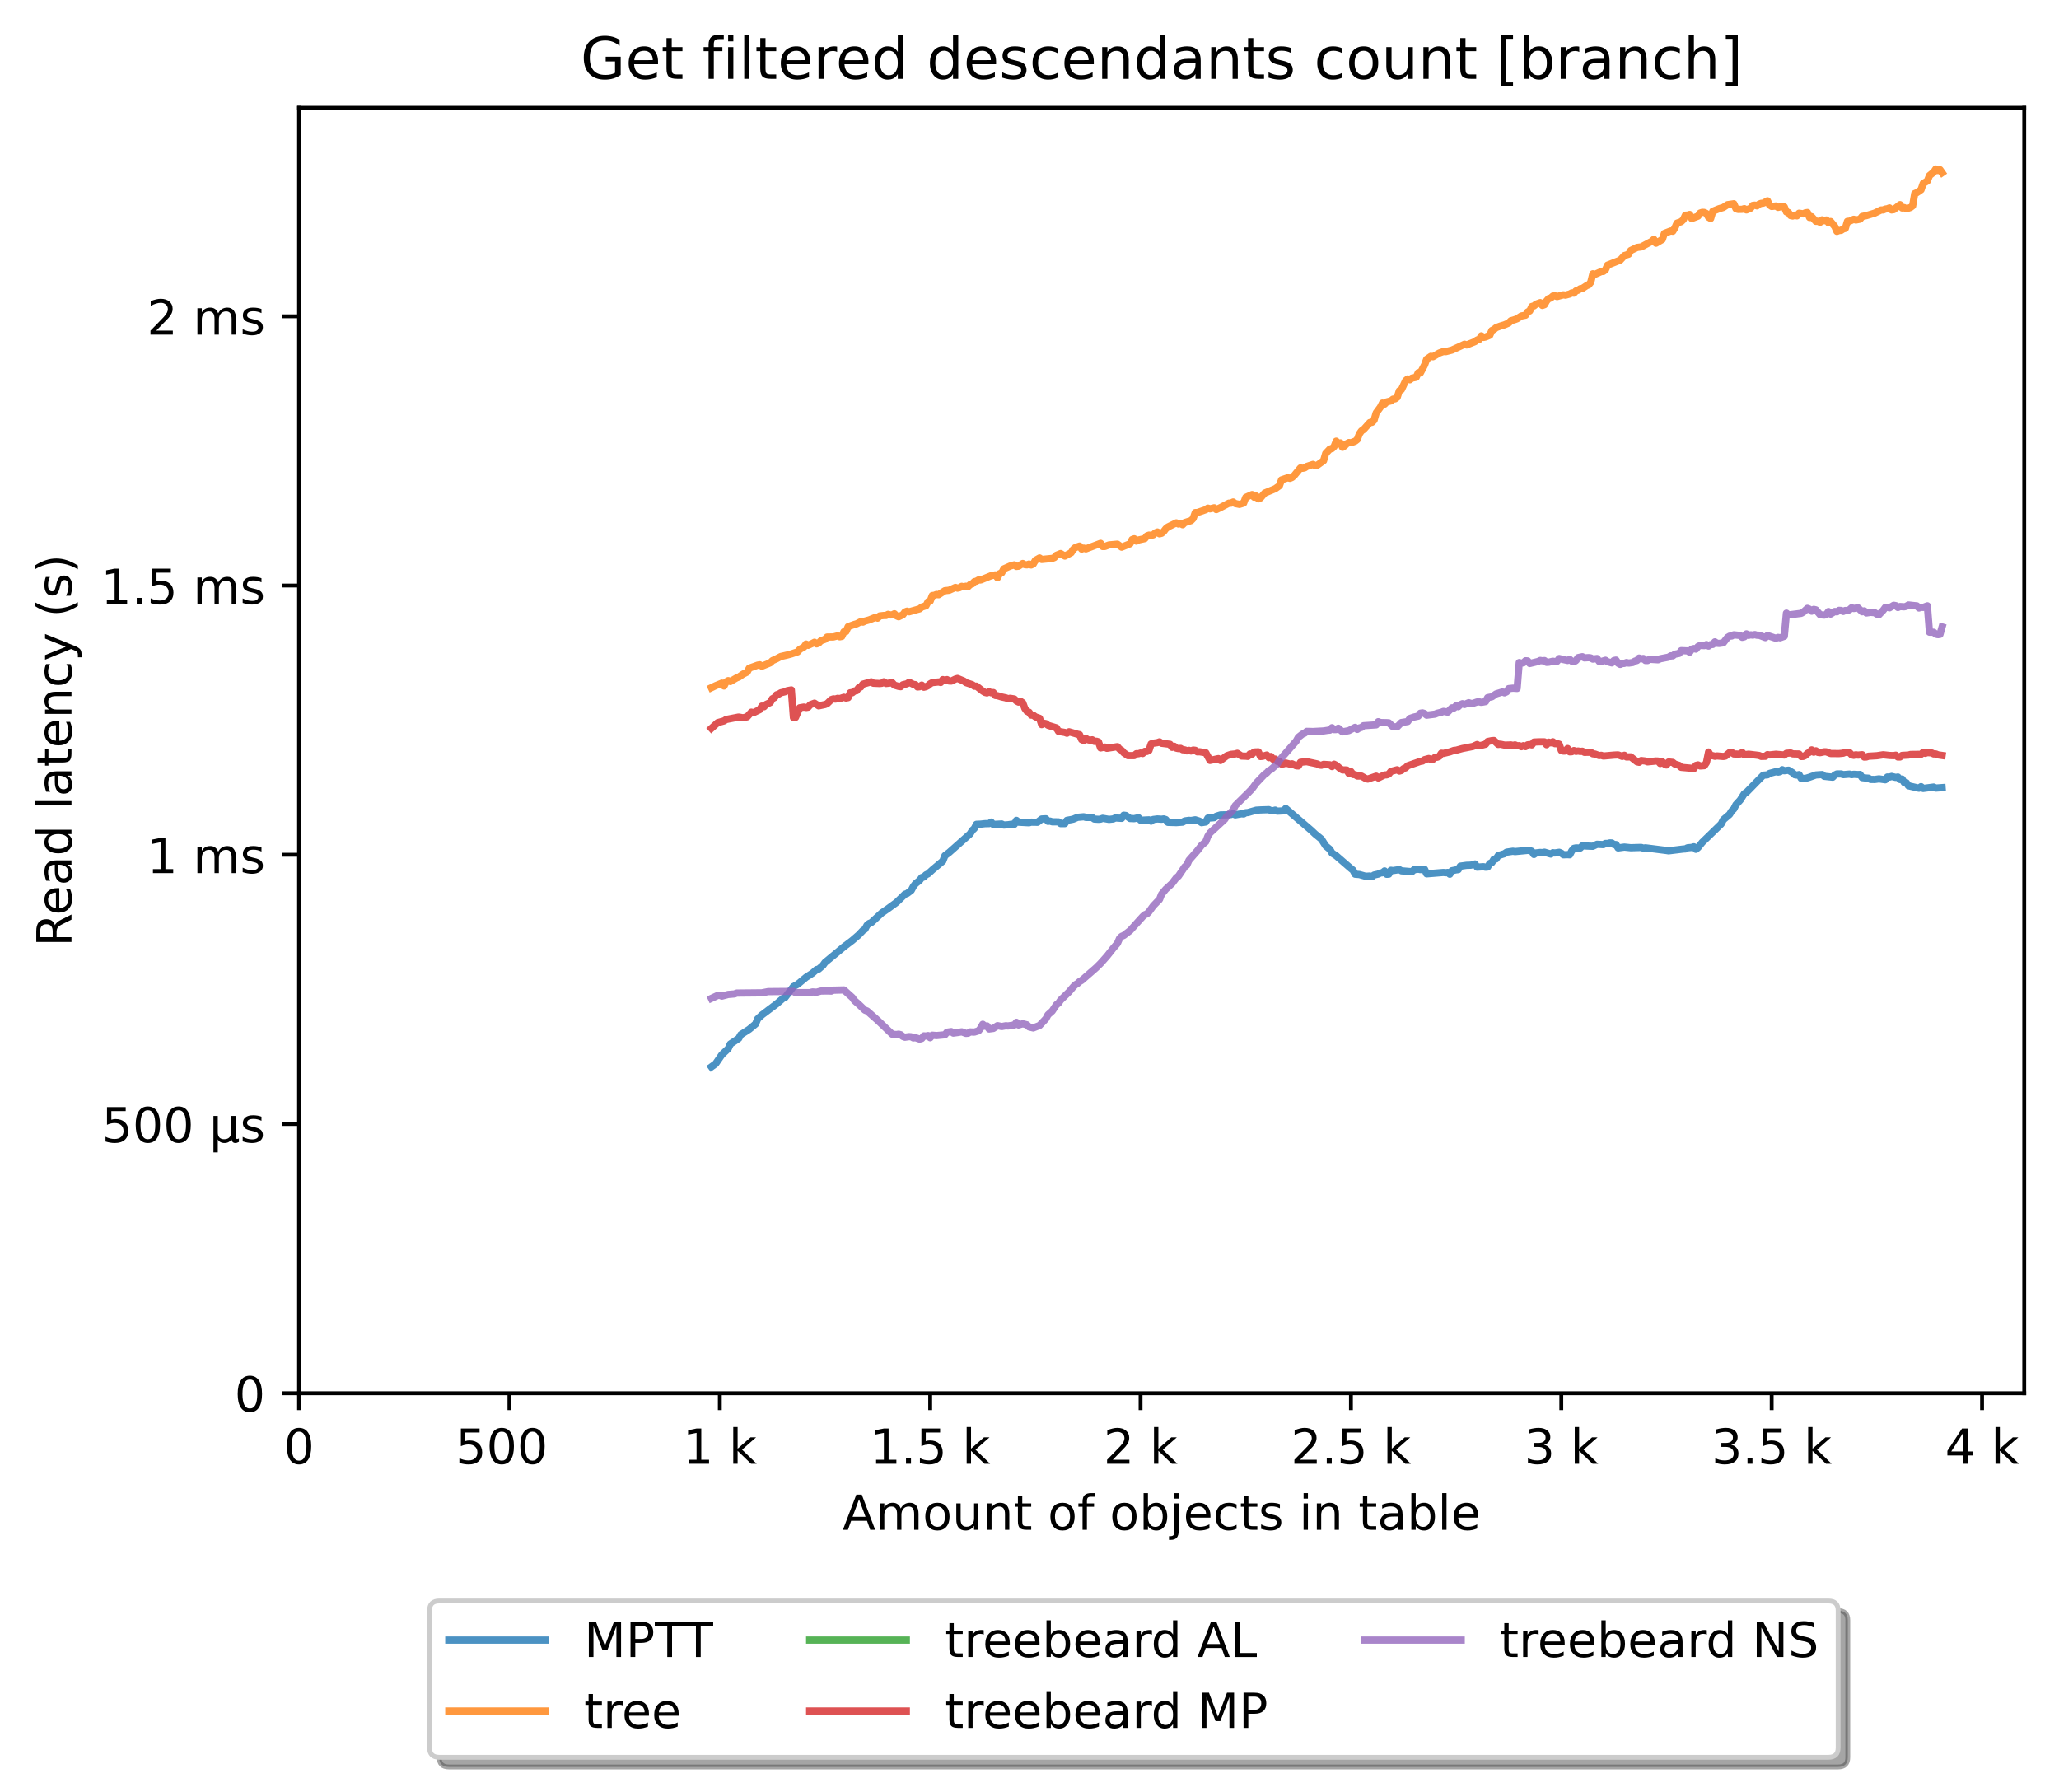 <?xml version="1.0" encoding="utf-8" standalone="no"?>
<!DOCTYPE svg PUBLIC "-//W3C//DTD SVG 1.1//EN"
  "http://www.w3.org/Graphics/SVG/1.1/DTD/svg11.dtd">
<!-- Created with matplotlib (https://matplotlib.org/) -->
<svg height="371.002pt" version="1.1" viewBox="0 0 426.229 371.002" width="426.229pt" xmlns="http://www.w3.org/2000/svg" xmlns:xlink="http://www.w3.org/1999/xlink">
 <defs>
  <style type="text/css">*{stroke-linecap:butt;stroke-linejoin:round;}</style>
 </defs>
 <g id="figure_1">
  <g id="patch_1">
   <path d="M 0 371.002 
L 426.229 371.002 
L 426.229 0 
L 0 0 
z
" style="fill:#ffffff;"/>
  </g>
  <g id="axes_1">
   <g id="patch_2">
    <path d="M 61.909 288.43 
L 419.029 288.43 
L 419.029 22.318 
L 61.909 22.318 
z
" style="fill:#ffffff;"/>
   </g>
   <g id="matplotlib.axis_1">
    <g id="xtick_1">
     <g id="line2d_1">
      <defs>
       <path d="M 0 0 
L 0 3.5 
" id="m3998c52218" style="stroke:#000000;stroke-width:0.8;"/>
      </defs>
      <g>
       <use style="stroke:#000000;stroke-width:0.8;" x="61.909" xlink:href="#m3998c52218" y="288.43"/>
      </g>
     </g>
     <g id="text_1">
      <!-- 0 -->
      <g transform="translate(58.728 303.029)scale(0.1 -0.1)">
       <defs>
        <path d="M 31.781 66.406 
Q 24.172 66.406 20.328 58.906 
Q 16.5 51.422 16.5 36.375 
Q 16.5 21.391 20.328 13.891 
Q 24.172 6.391 31.781 6.391 
Q 39.453 6.391 43.281 13.891 
Q 47.125 21.391 47.125 36.375 
Q 47.125 51.422 43.281 58.906 
Q 39.453 66.406 31.781 66.406 
z
M 31.781 74.219 
Q 44.047 74.219 50.516 64.516 
Q 56.984 54.828 56.984 36.375 
Q 56.984 17.969 50.516 8.266 
Q 44.047 -1.422 31.781 -1.422 
Q 19.531 -1.422 13.062 8.266 
Q 6.594 17.969 6.594 36.375 
Q 6.594 54.828 13.062 64.516 
Q 19.531 74.219 31.781 74.219 
z
" id="DejaVuSans-48"/>
       </defs>
       <use xlink:href="#DejaVuSans-48"/>
      </g>
     </g>
    </g>
    <g id="xtick_2">
     <g id="line2d_2">
      <g>
       <use style="stroke:#000000;stroke-width:0.8;" x="105.458" xlink:href="#m3998c52218" y="288.43"/>
      </g>
     </g>
     <g id="text_2">
      <!-- 500  -->
      <g transform="translate(94.325 303.029)scale(0.1 -0.1)">
       <defs>
        <path d="M 10.797 72.906 
L 49.516 72.906 
L 49.516 64.594 
L 19.828 64.594 
L 19.828 46.734 
Q 21.969 47.469 24.109 47.828 
Q 26.266 48.188 28.422 48.188 
Q 40.625 48.188 47.75 41.5 
Q 54.891 34.812 54.891 23.391 
Q 54.891 11.625 47.562 5.094 
Q 40.234 -1.422 26.906 -1.422 
Q 22.312 -1.422 17.547 -0.641 
Q 12.797 0.141 7.719 1.703 
L 7.719 11.625 
Q 12.109 9.234 16.797 8.062 
Q 21.484 6.891 26.703 6.891 
Q 35.156 6.891 40.078 11.328 
Q 45.016 15.766 45.016 23.391 
Q 45.016 31 40.078 35.438 
Q 35.156 39.891 26.703 39.891 
Q 22.75 39.891 18.812 39.016 
Q 14.891 38.141 10.797 36.281 
z
" id="DejaVuSans-53"/>
        <path id="DejaVuSans-32"/>
       </defs>
       <use xlink:href="#DejaVuSans-53"/>
       <use x="63.623" xlink:href="#DejaVuSans-48"/>
       <use x="127.246" xlink:href="#DejaVuSans-48"/>
       <use x="190.869" xlink:href="#DejaVuSans-32"/>
      </g>
     </g>
    </g>
    <g id="xtick_3">
     <g id="line2d_3">
      <g>
       <use style="stroke:#000000;stroke-width:0.8;" x="149.007" xlink:href="#m3998c52218" y="288.43"/>
      </g>
     </g>
     <g id="text_3">
      <!-- 1 k -->
      <g transform="translate(141.341 303.029)scale(0.1 -0.1)">
       <defs>
        <path d="M 12.406 8.297 
L 28.516 8.297 
L 28.516 63.922 
L 10.984 60.406 
L 10.984 69.391 
L 28.422 72.906 
L 38.281 72.906 
L 38.281 8.297 
L 54.391 8.297 
L 54.391 0 
L 12.406 0 
z
" id="DejaVuSans-49"/>
        <path d="M 9.078 75.984 
L 18.109 75.984 
L 18.109 31.109 
L 44.922 54.688 
L 56.391 54.688 
L 27.391 29.109 
L 57.625 0 
L 45.906 0 
L 18.109 26.703 
L 18.109 0 
L 9.078 0 
z
" id="DejaVuSans-107"/>
       </defs>
       <use xlink:href="#DejaVuSans-49"/>
       <use x="63.623" xlink:href="#DejaVuSans-32"/>
       <use x="95.41" xlink:href="#DejaVuSans-107"/>
      </g>
     </g>
    </g>
    <g id="xtick_4">
     <g id="line2d_4">
      <g>
       <use style="stroke:#000000;stroke-width:0.8;" x="192.555" xlink:href="#m3998c52218" y="288.43"/>
      </g>
     </g>
     <g id="text_4">
      <!-- 1.5 k -->
      <g transform="translate(180.119 303.029)scale(0.1 -0.1)">
       <defs>
        <path d="M 10.688 12.406 
L 21 12.406 
L 21 0 
L 10.688 0 
z
" id="DejaVuSans-46"/>
       </defs>
       <use xlink:href="#DejaVuSans-49"/>
       <use x="63.623" xlink:href="#DejaVuSans-46"/>
       <use x="95.41" xlink:href="#DejaVuSans-53"/>
       <use x="159.033" xlink:href="#DejaVuSans-32"/>
       <use x="190.82" xlink:href="#DejaVuSans-107"/>
      </g>
     </g>
    </g>
    <g id="xtick_5">
     <g id="line2d_5">
      <g>
       <use style="stroke:#000000;stroke-width:0.8;" x="236.104" xlink:href="#m3998c52218" y="288.43"/>
      </g>
     </g>
     <g id="text_5">
      <!-- 2 k -->
      <g transform="translate(228.438 303.029)scale(0.1 -0.1)">
       <defs>
        <path d="M 19.188 8.297 
L 53.609 8.297 
L 53.609 0 
L 7.328 0 
L 7.328 8.297 
Q 12.938 14.109 22.625 23.891 
Q 32.328 33.688 34.812 36.531 
Q 39.547 41.844 41.422 45.531 
Q 43.312 49.219 43.312 52.781 
Q 43.312 58.594 39.234 62.25 
Q 35.156 65.922 28.609 65.922 
Q 23.969 65.922 18.812 64.312 
Q 13.672 62.703 7.812 59.422 
L 7.812 69.391 
Q 13.766 71.781 18.938 73 
Q 24.125 74.219 28.422 74.219 
Q 39.75 74.219 46.484 68.547 
Q 53.219 62.891 53.219 53.422 
Q 53.219 48.922 51.531 44.891 
Q 49.859 40.875 45.406 35.406 
Q 44.188 33.984 37.641 27.219 
Q 31.109 20.453 19.188 8.297 
z
" id="DejaVuSans-50"/>
       </defs>
       <use xlink:href="#DejaVuSans-50"/>
       <use x="63.623" xlink:href="#DejaVuSans-32"/>
       <use x="95.41" xlink:href="#DejaVuSans-107"/>
      </g>
     </g>
    </g>
    <g id="xtick_6">
     <g id="line2d_6">
      <g>
       <use style="stroke:#000000;stroke-width:0.8;" x="279.652" xlink:href="#m3998c52218" y="288.43"/>
      </g>
     </g>
     <g id="text_6">
      <!-- 2.5 k -->
      <g transform="translate(267.216 303.029)scale(0.1 -0.1)">
       <use xlink:href="#DejaVuSans-50"/>
       <use x="63.623" xlink:href="#DejaVuSans-46"/>
       <use x="95.41" xlink:href="#DejaVuSans-53"/>
       <use x="159.033" xlink:href="#DejaVuSans-32"/>
       <use x="190.82" xlink:href="#DejaVuSans-107"/>
      </g>
     </g>
    </g>
    <g id="xtick_7">
     <g id="line2d_7">
      <g>
       <use style="stroke:#000000;stroke-width:0.8;" x="323.201" xlink:href="#m3998c52218" y="288.43"/>
      </g>
     </g>
     <g id="text_7">
      <!-- 3 k -->
      <g transform="translate(315.535 303.029)scale(0.1 -0.1)">
       <defs>
        <path d="M 40.578 39.312 
Q 47.656 37.797 51.625 33 
Q 55.609 28.219 55.609 21.188 
Q 55.609 10.406 48.188 4.484 
Q 40.766 -1.422 27.094 -1.422 
Q 22.516 -1.422 17.656 -0.516 
Q 12.797 0.391 7.625 2.203 
L 7.625 11.719 
Q 11.719 9.328 16.594 8.109 
Q 21.484 6.891 26.812 6.891 
Q 36.078 6.891 40.938 10.547 
Q 45.797 14.203 45.797 21.188 
Q 45.797 27.641 41.281 31.266 
Q 36.766 34.906 28.719 34.906 
L 20.219 34.906 
L 20.219 43.016 
L 29.109 43.016 
Q 36.375 43.016 40.234 45.922 
Q 44.094 48.828 44.094 54.297 
Q 44.094 59.906 40.109 62.906 
Q 36.141 65.922 28.719 65.922 
Q 24.656 65.922 20.016 65.031 
Q 15.375 64.156 9.812 62.312 
L 9.812 71.094 
Q 15.438 72.656 20.344 73.438 
Q 25.25 74.219 29.594 74.219 
Q 40.828 74.219 47.359 69.109 
Q 53.906 64.016 53.906 55.328 
Q 53.906 49.266 50.438 45.094 
Q 46.969 40.922 40.578 39.312 
z
" id="DejaVuSans-51"/>
       </defs>
       <use xlink:href="#DejaVuSans-51"/>
       <use x="63.623" xlink:href="#DejaVuSans-32"/>
       <use x="95.41" xlink:href="#DejaVuSans-107"/>
      </g>
     </g>
    </g>
    <g id="xtick_8">
     <g id="line2d_8">
      <g>
       <use style="stroke:#000000;stroke-width:0.8;" x="366.749" xlink:href="#m3998c52218" y="288.43"/>
      </g>
     </g>
     <g id="text_8">
      <!-- 3.5 k -->
      <g transform="translate(354.313 303.029)scale(0.1 -0.1)">
       <use xlink:href="#DejaVuSans-51"/>
       <use x="63.623" xlink:href="#DejaVuSans-46"/>
       <use x="95.41" xlink:href="#DejaVuSans-53"/>
       <use x="159.033" xlink:href="#DejaVuSans-32"/>
       <use x="190.82" xlink:href="#DejaVuSans-107"/>
      </g>
     </g>
    </g>
    <g id="xtick_9">
     <g id="line2d_9">
      <g>
       <use style="stroke:#000000;stroke-width:0.8;" x="410.298" xlink:href="#m3998c52218" y="288.43"/>
      </g>
     </g>
     <g id="text_9">
      <!-- 4 k -->
      <g transform="translate(402.632 303.029)scale(0.1 -0.1)">
       <defs>
        <path d="M 37.797 64.312 
L 12.891 25.391 
L 37.797 25.391 
z
M 35.203 72.906 
L 47.609 72.906 
L 47.609 25.391 
L 58.016 25.391 
L 58.016 17.188 
L 47.609 17.188 
L 47.609 0 
L 37.797 0 
L 37.797 17.188 
L 4.891 17.188 
L 4.891 26.703 
z
" id="DejaVuSans-52"/>
       </defs>
       <use xlink:href="#DejaVuSans-52"/>
       <use x="63.623" xlink:href="#DejaVuSans-32"/>
       <use x="95.41" xlink:href="#DejaVuSans-107"/>
      </g>
     </g>
    </g>
    <g id="text_10">
     <!-- Amount of objects in table -->
     <g transform="translate(174.411 316.707)scale(0.1 -0.1)">
      <defs>
       <path d="M 34.188 63.188 
L 20.797 26.906 
L 47.609 26.906 
z
M 28.609 72.906 
L 39.797 72.906 
L 67.578 0 
L 57.328 0 
L 50.688 18.703 
L 17.828 18.703 
L 11.188 0 
L 0.781 0 
z
" id="DejaVuSans-65"/>
       <path d="M 52 44.188 
Q 55.375 50.25 60.062 53.125 
Q 64.75 56 71.094 56 
Q 79.641 56 84.281 50.016 
Q 88.922 44.047 88.922 33.016 
L 88.922 0 
L 79.891 0 
L 79.891 32.719 
Q 79.891 40.578 77.094 44.375 
Q 74.312 48.188 68.609 48.188 
Q 61.625 48.188 57.562 43.547 
Q 53.516 38.922 53.516 30.906 
L 53.516 0 
L 44.484 0 
L 44.484 32.719 
Q 44.484 40.625 41.703 44.406 
Q 38.922 48.188 33.109 48.188 
Q 26.219 48.188 22.156 43.531 
Q 18.109 38.875 18.109 30.906 
L 18.109 0 
L 9.078 0 
L 9.078 54.688 
L 18.109 54.688 
L 18.109 46.188 
Q 21.188 51.219 25.484 53.609 
Q 29.781 56 35.688 56 
Q 41.656 56 45.828 52.969 
Q 50 49.953 52 44.188 
z
" id="DejaVuSans-109"/>
       <path d="M 30.609 48.391 
Q 23.391 48.391 19.188 42.75 
Q 14.984 37.109 14.984 27.297 
Q 14.984 17.484 19.156 11.844 
Q 23.344 6.203 30.609 6.203 
Q 37.797 6.203 41.984 11.859 
Q 46.188 17.531 46.188 27.297 
Q 46.188 37.016 41.984 42.703 
Q 37.797 48.391 30.609 48.391 
z
M 30.609 56 
Q 42.328 56 49.016 48.375 
Q 55.719 40.766 55.719 27.297 
Q 55.719 13.875 49.016 6.219 
Q 42.328 -1.422 30.609 -1.422 
Q 18.844 -1.422 12.172 6.219 
Q 5.516 13.875 5.516 27.297 
Q 5.516 40.766 12.172 48.375 
Q 18.844 56 30.609 56 
z
" id="DejaVuSans-111"/>
       <path d="M 8.5 21.578 
L 8.5 54.688 
L 17.484 54.688 
L 17.484 21.922 
Q 17.484 14.156 20.5 10.266 
Q 23.531 6.391 29.594 6.391 
Q 36.859 6.391 41.078 11.031 
Q 45.312 15.672 45.312 23.688 
L 45.312 54.688 
L 54.297 54.688 
L 54.297 0 
L 45.312 0 
L 45.312 8.406 
Q 42.047 3.422 37.719 1 
Q 33.406 -1.422 27.688 -1.422 
Q 18.266 -1.422 13.375 4.438 
Q 8.5 10.297 8.5 21.578 
z
M 31.109 56 
z
" id="DejaVuSans-117"/>
       <path d="M 54.891 33.016 
L 54.891 0 
L 45.906 0 
L 45.906 32.719 
Q 45.906 40.484 42.875 44.328 
Q 39.844 48.188 33.797 48.188 
Q 26.516 48.188 22.312 43.547 
Q 18.109 38.922 18.109 30.906 
L 18.109 0 
L 9.078 0 
L 9.078 54.688 
L 18.109 54.688 
L 18.109 46.188 
Q 21.344 51.125 25.703 53.562 
Q 30.078 56 35.797 56 
Q 45.219 56 50.047 50.172 
Q 54.891 44.344 54.891 33.016 
z
" id="DejaVuSans-110"/>
       <path d="M 18.312 70.219 
L 18.312 54.688 
L 36.812 54.688 
L 36.812 47.703 
L 18.312 47.703 
L 18.312 18.016 
Q 18.312 11.328 20.141 9.422 
Q 21.969 7.516 27.594 7.516 
L 36.812 7.516 
L 36.812 0 
L 27.594 0 
Q 17.188 0 13.234 3.875 
Q 9.281 7.766 9.281 18.016 
L 9.281 47.703 
L 2.688 47.703 
L 2.688 54.688 
L 9.281 54.688 
L 9.281 70.219 
z
" id="DejaVuSans-116"/>
       <path d="M 37.109 75.984 
L 37.109 68.5 
L 28.516 68.5 
Q 23.688 68.5 21.797 66.547 
Q 19.922 64.594 19.922 59.516 
L 19.922 54.688 
L 34.719 54.688 
L 34.719 47.703 
L 19.922 47.703 
L 19.922 0 
L 10.891 0 
L 10.891 47.703 
L 2.297 47.703 
L 2.297 54.688 
L 10.891 54.688 
L 10.891 58.5 
Q 10.891 67.625 15.141 71.797 
Q 19.391 75.984 28.609 75.984 
z
" id="DejaVuSans-102"/>
       <path d="M 48.688 27.297 
Q 48.688 37.203 44.609 42.844 
Q 40.531 48.484 33.406 48.484 
Q 26.266 48.484 22.188 42.844 
Q 18.109 37.203 18.109 27.297 
Q 18.109 17.391 22.188 11.75 
Q 26.266 6.109 33.406 6.109 
Q 40.531 6.109 44.609 11.75 
Q 48.688 17.391 48.688 27.297 
z
M 18.109 46.391 
Q 20.953 51.266 25.266 53.625 
Q 29.594 56 35.594 56 
Q 45.562 56 51.781 48.094 
Q 58.016 40.188 58.016 27.297 
Q 58.016 14.406 51.781 6.484 
Q 45.562 -1.422 35.594 -1.422 
Q 29.594 -1.422 25.266 0.953 
Q 20.953 3.328 18.109 8.203 
L 18.109 0 
L 9.078 0 
L 9.078 75.984 
L 18.109 75.984 
z
" id="DejaVuSans-98"/>
       <path d="M 9.422 54.688 
L 18.406 54.688 
L 18.406 -0.984 
Q 18.406 -11.422 14.422 -16.109 
Q 10.453 -20.797 1.609 -20.797 
L -1.812 -20.797 
L -1.812 -13.188 
L 0.594 -13.188 
Q 5.719 -13.188 7.562 -10.812 
Q 9.422 -8.453 9.422 -0.984 
z
M 9.422 75.984 
L 18.406 75.984 
L 18.406 64.594 
L 9.422 64.594 
z
" id="DejaVuSans-106"/>
       <path d="M 56.203 29.594 
L 56.203 25.203 
L 14.891 25.203 
Q 15.484 15.922 20.484 11.062 
Q 25.484 6.203 34.422 6.203 
Q 39.594 6.203 44.453 7.469 
Q 49.312 8.734 54.109 11.281 
L 54.109 2.781 
Q 49.266 0.734 44.188 -0.344 
Q 39.109 -1.422 33.891 -1.422 
Q 20.797 -1.422 13.156 6.188 
Q 5.516 13.812 5.516 26.812 
Q 5.516 40.234 12.766 48.109 
Q 20.016 56 32.328 56 
Q 43.359 56 49.781 48.891 
Q 56.203 41.797 56.203 29.594 
z
M 47.219 32.234 
Q 47.125 39.594 43.094 43.984 
Q 39.062 48.391 32.422 48.391 
Q 24.906 48.391 20.391 44.141 
Q 15.875 39.891 15.188 32.172 
z
" id="DejaVuSans-101"/>
       <path d="M 48.781 52.594 
L 48.781 44.188 
Q 44.969 46.297 41.141 47.344 
Q 37.312 48.391 33.406 48.391 
Q 24.656 48.391 19.812 42.844 
Q 14.984 37.312 14.984 27.297 
Q 14.984 17.281 19.812 11.734 
Q 24.656 6.203 33.406 6.203 
Q 37.312 6.203 41.141 7.25 
Q 44.969 8.297 48.781 10.406 
L 48.781 2.094 
Q 45.016 0.344 40.984 -0.531 
Q 36.969 -1.422 32.422 -1.422 
Q 20.062 -1.422 12.781 6.344 
Q 5.516 14.109 5.516 27.297 
Q 5.516 40.672 12.859 48.328 
Q 20.219 56 33.016 56 
Q 37.156 56 41.109 55.141 
Q 45.062 54.297 48.781 52.594 
z
" id="DejaVuSans-99"/>
       <path d="M 44.281 53.078 
L 44.281 44.578 
Q 40.484 46.531 36.375 47.5 
Q 32.281 48.484 27.875 48.484 
Q 21.188 48.484 17.844 46.438 
Q 14.5 44.391 14.5 40.281 
Q 14.5 37.156 16.891 35.375 
Q 19.281 33.594 26.516 31.984 
L 29.594 31.297 
Q 39.156 29.25 43.188 25.516 
Q 47.219 21.781 47.219 15.094 
Q 47.219 7.469 41.188 3.016 
Q 35.156 -1.422 24.609 -1.422 
Q 20.219 -1.422 15.453 -0.562 
Q 10.688 0.297 5.422 2 
L 5.422 11.281 
Q 10.406 8.688 15.234 7.391 
Q 20.062 6.109 24.812 6.109 
Q 31.156 6.109 34.562 8.281 
Q 37.984 10.453 37.984 14.406 
Q 37.984 18.062 35.516 20.016 
Q 33.062 21.969 24.703 23.781 
L 21.578 24.516 
Q 13.234 26.266 9.516 29.906 
Q 5.812 33.547 5.812 39.891 
Q 5.812 47.609 11.281 51.797 
Q 16.75 56 26.812 56 
Q 31.781 56 36.172 55.266 
Q 40.578 54.547 44.281 53.078 
z
" id="DejaVuSans-115"/>
       <path d="M 9.422 54.688 
L 18.406 54.688 
L 18.406 0 
L 9.422 0 
z
M 9.422 75.984 
L 18.406 75.984 
L 18.406 64.594 
L 9.422 64.594 
z
" id="DejaVuSans-105"/>
       <path d="M 34.281 27.484 
Q 23.391 27.484 19.188 25 
Q 14.984 22.516 14.984 16.5 
Q 14.984 11.719 18.141 8.906 
Q 21.297 6.109 26.703 6.109 
Q 34.188 6.109 38.703 11.406 
Q 43.219 16.703 43.219 25.484 
L 43.219 27.484 
z
M 52.203 31.203 
L 52.203 0 
L 43.219 0 
L 43.219 8.297 
Q 40.141 3.328 35.547 0.953 
Q 30.953 -1.422 24.312 -1.422 
Q 15.922 -1.422 10.953 3.297 
Q 6 8.016 6 15.922 
Q 6 25.141 12.172 29.828 
Q 18.359 34.516 30.609 34.516 
L 43.219 34.516 
L 43.219 35.406 
Q 43.219 41.609 39.141 45 
Q 35.062 48.391 27.688 48.391 
Q 23 48.391 18.547 47.266 
Q 14.109 46.141 10.016 43.891 
L 10.016 52.203 
Q 14.938 54.109 19.578 55.047 
Q 24.219 56 28.609 56 
Q 40.484 56 46.344 49.844 
Q 52.203 43.703 52.203 31.203 
z
" id="DejaVuSans-97"/>
       <path d="M 9.422 75.984 
L 18.406 75.984 
L 18.406 0 
L 9.422 0 
z
" id="DejaVuSans-108"/>
      </defs>
      <use xlink:href="#DejaVuSans-65"/>
      <use x="68.408" xlink:href="#DejaVuSans-109"/>
      <use x="165.82" xlink:href="#DejaVuSans-111"/>
      <use x="227.002" xlink:href="#DejaVuSans-117"/>
      <use x="290.381" xlink:href="#DejaVuSans-110"/>
      <use x="353.76" xlink:href="#DejaVuSans-116"/>
      <use x="392.969" xlink:href="#DejaVuSans-32"/>
      <use x="424.756" xlink:href="#DejaVuSans-111"/>
      <use x="485.938" xlink:href="#DejaVuSans-102"/>
      <use x="521.143" xlink:href="#DejaVuSans-32"/>
      <use x="552.93" xlink:href="#DejaVuSans-111"/>
      <use x="614.111" xlink:href="#DejaVuSans-98"/>
      <use x="677.588" xlink:href="#DejaVuSans-106"/>
      <use x="705.371" xlink:href="#DejaVuSans-101"/>
      <use x="766.895" xlink:href="#DejaVuSans-99"/>
      <use x="821.875" xlink:href="#DejaVuSans-116"/>
      <use x="861.084" xlink:href="#DejaVuSans-115"/>
      <use x="913.184" xlink:href="#DejaVuSans-32"/>
      <use x="944.971" xlink:href="#DejaVuSans-105"/>
      <use x="972.754" xlink:href="#DejaVuSans-110"/>
      <use x="1036.133" xlink:href="#DejaVuSans-32"/>
      <use x="1067.92" xlink:href="#DejaVuSans-116"/>
      <use x="1107.129" xlink:href="#DejaVuSans-97"/>
      <use x="1168.408" xlink:href="#DejaVuSans-98"/>
      <use x="1231.885" xlink:href="#DejaVuSans-108"/>
      <use x="1259.668" xlink:href="#DejaVuSans-101"/>
     </g>
    </g>
   </g>
   <g id="matplotlib.axis_2">
    <g id="ytick_1">
     <g id="line2d_10">
      <defs>
       <path d="M 0 0 
L -3.5 0 
" id="ma656b27c7b" style="stroke:#000000;stroke-width:0.8;"/>
      </defs>
      <g>
       <use style="stroke:#000000;stroke-width:0.8;" x="61.909" xlink:href="#ma656b27c7b" y="288.43"/>
      </g>
     </g>
     <g id="text_11">
      <!-- 0 -->
      <g transform="translate(48.547 292.229)scale(0.1 -0.1)">
       <use xlink:href="#DejaVuSans-48"/>
      </g>
     </g>
    </g>
    <g id="ytick_2">
     <g id="line2d_11">
      <g>
       <use style="stroke:#000000;stroke-width:0.8;" x="61.909" xlink:href="#ma656b27c7b" y="232.692"/>
      </g>
     </g>
     <g id="text_12">
      <!-- 500 µs -->
      <g transform="translate(21.072 236.492)scale(0.1 -0.1)">
       <defs>
        <path d="M 8.5 -20.797 
L 8.5 54.688 
L 17.484 54.688 
L 17.484 20.703 
Q 17.484 13.625 20.844 10 
Q 24.219 6.391 30.812 6.391 
Q 38.031 6.391 41.672 10.484 
Q 45.312 14.594 45.312 22.797 
L 45.312 54.688 
L 54.297 54.688 
L 54.297 12.594 
Q 54.297 9.672 55.141 8.281 
Q 56 6.891 57.812 6.891 
Q 58.25 6.891 59.031 7.156 
Q 59.812 7.422 61.188 8.016 
L 61.188 0.781 
Q 59.188 -0.344 57.391 -0.875 
Q 55.609 -1.422 53.906 -1.422 
Q 50.531 -1.422 48.531 0.484 
Q 46.531 2.391 45.797 6.297 
Q 43.359 2.438 39.812 0.5 
Q 36.281 -1.422 31.5 -1.422 
Q 26.516 -1.422 23.016 0.484 
Q 19.531 2.391 17.484 6.203 
L 17.484 -20.797 
z
" id="DejaVuSans-181"/>
       </defs>
       <use xlink:href="#DejaVuSans-53"/>
       <use x="63.623" xlink:href="#DejaVuSans-48"/>
       <use x="127.246" xlink:href="#DejaVuSans-48"/>
       <use x="190.869" xlink:href="#DejaVuSans-32"/>
       <use x="222.656" xlink:href="#DejaVuSans-181"/>
       <use x="286.279" xlink:href="#DejaVuSans-115"/>
      </g>
     </g>
    </g>
    <g id="ytick_3">
     <g id="line2d_12">
      <g>
       <use style="stroke:#000000;stroke-width:0.8;" x="61.909" xlink:href="#ma656b27c7b" y="176.955"/>
      </g>
     </g>
     <g id="text_13">
      <!-- 1 ms -->
      <g transform="translate(30.419 180.754)scale(0.1 -0.1)">
       <use xlink:href="#DejaVuSans-49"/>
       <use x="63.623" xlink:href="#DejaVuSans-32"/>
       <use x="95.41" xlink:href="#DejaVuSans-109"/>
       <use x="192.822" xlink:href="#DejaVuSans-115"/>
      </g>
     </g>
    </g>
    <g id="ytick_4">
     <g id="line2d_13">
      <g>
       <use style="stroke:#000000;stroke-width:0.8;" x="61.909" xlink:href="#ma656b27c7b" y="121.217"/>
      </g>
     </g>
     <g id="text_14">
      <!-- 1.5 ms -->
      <g transform="translate(20.878 125.016)scale(0.1 -0.1)">
       <use xlink:href="#DejaVuSans-49"/>
       <use x="63.623" xlink:href="#DejaVuSans-46"/>
       <use x="95.41" xlink:href="#DejaVuSans-53"/>
       <use x="159.033" xlink:href="#DejaVuSans-32"/>
       <use x="190.82" xlink:href="#DejaVuSans-109"/>
       <use x="288.232" xlink:href="#DejaVuSans-115"/>
      </g>
     </g>
    </g>
    <g id="ytick_5">
     <g id="line2d_14">
      <g>
       <use style="stroke:#000000;stroke-width:0.8;" x="61.909" xlink:href="#ma656b27c7b" y="65.479"/>
      </g>
     </g>
     <g id="text_15">
      <!-- 2 ms -->
      <g transform="translate(30.419 69.279)scale(0.1 -0.1)">
       <use xlink:href="#DejaVuSans-50"/>
       <use x="63.623" xlink:href="#DejaVuSans-32"/>
       <use x="95.41" xlink:href="#DejaVuSans-109"/>
       <use x="192.822" xlink:href="#DejaVuSans-115"/>
      </g>
     </g>
    </g>
    <g id="text_16">
     <!-- Read latency (s) -->
     <g transform="translate(14.798 195.99)rotate(-90)scale(0.1 -0.1)">
      <defs>
       <path d="M 44.391 34.188 
Q 47.562 33.109 50.562 29.594 
Q 53.562 26.078 56.594 19.922 
L 66.609 0 
L 56 0 
L 46.688 18.703 
Q 43.062 26.031 39.672 28.422 
Q 36.281 30.812 30.422 30.812 
L 19.672 30.812 
L 19.672 0 
L 9.812 0 
L 9.812 72.906 
L 32.078 72.906 
Q 44.578 72.906 50.734 67.672 
Q 56.891 62.453 56.891 51.906 
Q 56.891 45.016 53.688 40.469 
Q 50.484 35.938 44.391 34.188 
z
M 19.672 64.797 
L 19.672 38.922 
L 32.078 38.922 
Q 39.203 38.922 42.844 42.219 
Q 46.484 45.516 46.484 51.906 
Q 46.484 58.297 42.844 61.547 
Q 39.203 64.797 32.078 64.797 
z
" id="DejaVuSans-82"/>
       <path d="M 45.406 46.391 
L 45.406 75.984 
L 54.391 75.984 
L 54.391 0 
L 45.406 0 
L 45.406 8.203 
Q 42.578 3.328 38.25 0.953 
Q 33.938 -1.422 27.875 -1.422 
Q 17.969 -1.422 11.734 6.484 
Q 5.516 14.406 5.516 27.297 
Q 5.516 40.188 11.734 48.094 
Q 17.969 56 27.875 56 
Q 33.938 56 38.25 53.625 
Q 42.578 51.266 45.406 46.391 
z
M 14.797 27.297 
Q 14.797 17.391 18.875 11.75 
Q 22.953 6.109 30.078 6.109 
Q 37.203 6.109 41.297 11.75 
Q 45.406 17.391 45.406 27.297 
Q 45.406 37.203 41.297 42.844 
Q 37.203 48.484 30.078 48.484 
Q 22.953 48.484 18.875 42.844 
Q 14.797 37.203 14.797 27.297 
z
" id="DejaVuSans-100"/>
       <path d="M 32.172 -5.078 
Q 28.375 -14.844 24.75 -17.812 
Q 21.141 -20.797 15.094 -20.797 
L 7.906 -20.797 
L 7.906 -13.281 
L 13.188 -13.281 
Q 16.891 -13.281 18.938 -11.516 
Q 21 -9.766 23.484 -3.219 
L 25.094 0.875 
L 2.984 54.688 
L 12.5 54.688 
L 29.594 11.922 
L 46.688 54.688 
L 56.203 54.688 
z
" id="DejaVuSans-121"/>
       <path d="M 31 75.875 
Q 24.469 64.656 21.281 53.656 
Q 18.109 42.672 18.109 31.391 
Q 18.109 20.125 21.312 9.062 
Q 24.516 -2 31 -13.188 
L 23.188 -13.188 
Q 15.875 -1.703 12.234 9.375 
Q 8.594 20.453 8.594 31.391 
Q 8.594 42.281 12.203 53.312 
Q 15.828 64.359 23.188 75.875 
z
" id="DejaVuSans-40"/>
       <path d="M 8.016 75.875 
L 15.828 75.875 
Q 23.141 64.359 26.781 53.312 
Q 30.422 42.281 30.422 31.391 
Q 30.422 20.453 26.781 9.375 
Q 23.141 -1.703 15.828 -13.188 
L 8.016 -13.188 
Q 14.5 -2 17.703 9.062 
Q 20.906 20.125 20.906 31.391 
Q 20.906 42.672 17.703 53.656 
Q 14.5 64.656 8.016 75.875 
z
" id="DejaVuSans-41"/>
      </defs>
      <use xlink:href="#DejaVuSans-82"/>
      <use x="64.982" xlink:href="#DejaVuSans-101"/>
      <use x="126.506" xlink:href="#DejaVuSans-97"/>
      <use x="187.785" xlink:href="#DejaVuSans-100"/>
      <use x="251.262" xlink:href="#DejaVuSans-32"/>
      <use x="283.049" xlink:href="#DejaVuSans-108"/>
      <use x="310.832" xlink:href="#DejaVuSans-97"/>
      <use x="372.111" xlink:href="#DejaVuSans-116"/>
      <use x="411.32" xlink:href="#DejaVuSans-101"/>
      <use x="472.844" xlink:href="#DejaVuSans-110"/>
      <use x="536.223" xlink:href="#DejaVuSans-99"/>
      <use x="591.203" xlink:href="#DejaVuSans-121"/>
      <use x="650.383" xlink:href="#DejaVuSans-32"/>
      <use x="682.17" xlink:href="#DejaVuSans-40"/>
      <use x="721.184" xlink:href="#DejaVuSans-115"/>
      <use x="773.283" xlink:href="#DejaVuSans-41"/>
     </g>
    </g>
   </g>
   <g id="line2d_15">
    <path clip-path="url(#p576dcaafd9)" d="M 147.265 220.862 
L 148.136 220.229 
L 149.442 218.333 
L 150.748 217.1 
L 151.184 216.138 
L 152.926 214.977 
L 153.361 214.199 
L 155.103 213.084 
L 156.41 211.988 
L 156.845 210.932 
L 157.716 210.125 
L 160.765 207.831 
L 162.071 206.697 
L 162.507 206.518 
L 164.249 204.234 
L 165.119 203.773 
L 166.861 202.326 
L 168.168 201.487 
L 169.039 200.727 
L 169.474 200.628 
L 170.345 199.865 
L 170.781 199.255 
L 174.7 196.009 
L 176.442 194.689 
L 177.749 193.558 
L 178.62 192.649 
L 179.055 192.362 
L 179.49 191.531 
L 179.926 191.18 
L 180.361 191.006 
L 182.539 188.994 
L 183.845 188.098 
L 185.587 186.819 
L 187.329 185.127 
L 187.765 184.987 
L 188.636 184.326 
L 189.071 183.519 
L 189.507 182.95 
L 190.378 182.256 
L 190.813 181.665 
L 191.249 181.566 
L 191.684 181.105 
L 192.12 180.902 
L 192.991 180.101 
L 195.168 178.267 
L 195.603 177.142 
L 196.474 176.489 
L 200.829 172.622 
L 201.265 171.913 
L 201.7 171.502 
L 202.136 170.654 
L 203.007 170.617 
L 203.878 170.52 
L 204.749 170.502 
L 205.184 170.193 
L 205.62 170.678 
L 207.362 170.585 
L 207.797 170.805 
L 208.668 170.744 
L 209.539 170.616 
L 209.974 170.658 
L 210.41 169.839 
L 210.845 170.214 
L 213.023 170.331 
L 213.458 170.209 
L 214.765 170.23 
L 215.636 169.555 
L 216.507 169.509 
L 216.942 170.036 
L 217.378 169.99 
L 217.813 170.137 
L 219.12 170.148 
L 219.555 170.502 
L 220.426 170.503 
L 220.862 169.831 
L 221.733 169.676 
L 222.168 169.584 
L 223.039 169.211 
L 224.346 169.094 
L 224.781 169.227 
L 226.087 169.238 
L 226.523 169.566 
L 227.394 169.624 
L 227.829 169.581 
L 228.265 169.408 
L 229.571 169.637 
L 230.442 169.543 
L 230.878 169.334 
L 232.184 169.419 
L 232.62 168.767 
L 233.055 168.825 
L 233.926 169.449 
L 234.797 169.482 
L 235.668 169.281 
L 236.104 169.81 
L 237.846 169.729 
L 238.281 170 
L 238.717 169.655 
L 239.588 169.546 
L 240.458 169.603 
L 240.894 169.538 
L 241.329 169.675 
L 241.765 170.246 
L 243.507 170.298 
L 244.813 170.201 
L 245.249 169.956 
L 246.12 169.832 
L 246.555 169.866 
L 247.426 169.723 
L 248.297 170 
L 248.733 170.309 
L 249.604 170.17 
L 250.039 169.365 
L 250.91 169.314 
L 251.346 169.275 
L 251.781 168.979 
L 252.652 168.711 
L 253.959 168.687 
L 254.83 168.628 
L 255.265 168.45 
L 255.7 168.699 
L 257.007 168.473 
L 257.442 168.512 
L 257.878 168.252 
L 258.313 168.224 
L 260.055 167.726 
L 260.926 167.674 
L 262.668 167.617 
L 263.104 167.828 
L 263.539 167.833 
L 263.975 167.712 
L 264.41 167.928 
L 265.717 167.863 
L 266.152 167.374 
L 271.378 171.848 
L 272.249 172.667 
L 273.555 173.731 
L 274.426 175.116 
L 275.297 175.844 
L 275.733 176.601 
L 276.604 177.169 
L 279.652 179.806 
L 280.088 180.152 
L 280.523 180.98 
L 281.394 181.048 
L 282.701 181.412 
L 283.572 181.358 
L 284.007 181.501 
L 284.443 181.151 
L 285.314 180.954 
L 285.749 180.721 
L 286.184 180.691 
L 286.62 180.305 
L 287.055 180.999 
L 287.491 180.971 
L 287.926 180.172 
L 288.362 180.23 
L 289.668 180.033 
L 290.104 180.281 
L 292.281 180.461 
L 292.717 180.055 
L 293.588 179.943 
L 294.023 180.027 
L 294.894 179.968 
L 295.33 180.902 
L 298.814 180.622 
L 299.249 180.677 
L 299.685 180.617 
L 300.12 180.984 
L 300.556 180.261 
L 301.426 180.085 
L 301.862 180.034 
L 302.297 179.321 
L 303.604 179.139 
L 304.475 179.116 
L 305.346 178.865 
L 305.781 179.52 
L 307.088 179.434 
L 307.523 179.53 
L 307.959 179.488 
L 308.394 178.756 
L 308.83 178.576 
L 309.265 177.867 
L 309.701 177.816 
L 310.136 177.141 
L 311.007 176.862 
L 311.443 176.731 
L 311.878 176.422 
L 313.185 176.227 
L 313.62 176.299 
L 316.233 176.051 
L 316.668 176.073 
L 317.104 176.24 
L 317.539 176.9 
L 317.975 176.577 
L 318.846 176.483 
L 319.281 176.511 
L 319.717 176.422 
L 321.023 176.811 
L 321.459 176.537 
L 321.894 176.585 
L 322.765 176.446 
L 323.201 176.624 
L 323.636 176.961 
L 324.507 176.935 
L 324.943 176.958 
L 325.378 176.133 
L 325.814 175.627 
L 326.249 175.54 
L 327.12 175.57 
L 327.556 175.106 
L 329.298 175.189 
L 329.733 175.196 
L 330.604 174.789 
L 331.91 174.852 
L 332.346 174.614 
L 332.781 174.626 
L 333.217 174.504 
L 333.652 174.514 
L 334.088 174.83 
L 334.523 174.842 
L 334.959 175.54 
L 336.265 175.366 
L 337.572 175.501 
L 339.749 175.437 
L 340.185 175.589 
L 340.62 175.521 
L 344.975 176.075 
L 345.411 176.145 
L 348.459 175.771 
L 348.894 175.751 
L 349.33 175.511 
L 350.201 175.438 
L 350.636 175.301 
L 351.072 175.83 
L 351.507 175.467 
L 352.378 174.385 
L 356.298 170.579 
L 356.733 169.712 
L 358.04 168.597 
L 358.475 167.884 
L 358.911 167.485 
L 359.346 166.599 
L 360.217 165.66 
L 361.088 164.301 
L 361.523 164.041 
L 364.136 161.368 
L 365.007 160.487 
L 365.878 160.41 
L 366.314 160.114 
L 367.62 159.758 
L 368.056 159.852 
L 368.491 159.764 
L 368.927 159.35 
L 369.362 159.565 
L 370.233 159.448 
L 371.104 159.99 
L 371.54 160.399 
L 371.975 160.463 
L 372.411 160.365 
L 372.846 161.13 
L 373.717 161.166 
L 374.588 160.9 
L 375.459 160.593 
L 375.895 160.438 
L 377.201 160.353 
L 377.636 160.717 
L 379.378 160.9 
L 379.814 160.44 
L 380.249 160.231 
L 381.12 160.222 
L 381.556 160.371 
L 382.862 160.261 
L 383.298 160.373 
L 383.733 160.3 
L 384.604 160.352 
L 385.04 160.332 
L 385.475 160.986 
L 386.346 161.082 
L 386.782 161.106 
L 387.217 161.359 
L 388.088 161.374 
L 388.959 161.25 
L 390.266 161.435 
L 390.701 160.858 
L 391.137 160.886 
L 391.572 160.738 
L 392.443 160.949 
L 392.878 160.868 
L 393.314 161.38 
L 393.749 161.288 
L 394.185 162.003 
L 394.62 162.04 
L 395.056 162.677 
L 397.233 163.18 
L 397.669 162.856 
L 398.104 163.228 
L 400.282 162.943 
L 400.717 163.156 
L 402.024 163.06 
L 402.024 163.06 
" style="fill:none;stroke:#1f77b4;stroke-linecap:square;stroke-opacity:0.8;stroke-width:1.5;"/>
   </g>
   <g id="line2d_16">
    <path clip-path="url(#p576dcaafd9)" d="M 147.265 142.38 
L 148.136 141.961 
L 149.442 141.425 
L 149.877 142.024 
L 150.313 141.165 
L 150.748 140.907 
L 151.184 141.09 
L 152.49 140.337 
L 152.926 140.179 
L 153.797 139.57 
L 154.668 139.131 
L 155.103 138.333 
L 156.845 137.703 
L 157.281 137.624 
L 157.716 137.923 
L 159.458 137.219 
L 159.894 136.765 
L 160.765 136.376 
L 161.636 135.912 
L 162.942 135.614 
L 163.813 135.379 
L 165.119 134.945 
L 165.555 134.436 
L 166.426 133.95 
L 166.861 133.331 
L 167.297 133.597 
L 168.168 133.195 
L 168.603 132.959 
L 169.039 133.297 
L 169.474 133.128 
L 169.91 132.667 
L 170.781 132.348 
L 171.216 131.886 
L 172.523 131.863 
L 173.394 131.635 
L 173.829 131.831 
L 174.265 131.75 
L 174.7 130.789 
L 175.136 130.737 
L 175.571 129.739 
L 176.878 129.265 
L 177.313 129.151 
L 178.184 128.704 
L 178.62 128.799 
L 179.055 128.58 
L 179.926 128.338 
L 181.232 127.814 
L 181.668 127.973 
L 182.103 127.515 
L 182.974 127.419 
L 183.41 127.424 
L 183.845 127.186 
L 184.281 127.301 
L 184.716 127.288 
L 185.152 127.064 
L 185.587 127.499 
L 186.023 127.685 
L 186.894 127.276 
L 187.329 126.7 
L 187.765 126.527 
L 188.2 126.658 
L 189.942 126.164 
L 190.378 126.048 
L 190.813 125.681 
L 191.684 125.403 
L 192.12 124.57 
L 192.555 124.453 
L 192.991 123.297 
L 193.426 123.242 
L 193.862 123.071 
L 194.297 123.126 
L 195.603 122.288 
L 196.474 122.202 
L 197.781 121.612 
L 198.216 121.764 
L 198.652 121.659 
L 199.087 121.39 
L 199.523 121.499 
L 199.958 121.365 
L 200.394 121.452 
L 200.829 121.014 
L 201.265 120.879 
L 201.7 120.42 
L 202.136 120.315 
L 202.571 120.06 
L 203.007 120.073 
L 205.184 119.188 
L 206.055 119.016 
L 206.491 119.612 
L 206.926 118.761 
L 207.362 118.594 
L 207.797 117.771 
L 209.104 117.189 
L 209.974 116.945 
L 210.41 117.267 
L 210.845 117.219 
L 211.716 116.659 
L 212.152 116.901 
L 212.587 116.942 
L 213.023 116.773 
L 213.458 116.965 
L 213.894 116.751 
L 214.329 116.006 
L 215.2 115.513 
L 215.636 115.824 
L 217.813 115.609 
L 218.249 115.437 
L 218.684 114.957 
L 219.555 114.601 
L 220.426 115.117 
L 221.733 114.429 
L 222.168 113.737 
L 222.604 113.358 
L 223.475 113.054 
L 223.91 113.675 
L 224.346 113.482 
L 224.781 113.633 
L 227.829 112.485 
L 228.265 113.144 
L 228.7 113.134 
L 229.571 112.815 
L 231.313 112.655 
L 232.184 113.275 
L 233.926 112.571 
L 234.362 111.699 
L 234.797 111.542 
L 235.233 112.029 
L 235.668 111.793 
L 236.975 111.502 
L 237.41 110.952 
L 237.846 110.786 
L 238.281 110.826 
L 238.717 110.729 
L 239.152 110.325 
L 239.588 110.137 
L 240.023 110.513 
L 240.458 110.397 
L 240.894 110.027 
L 241.329 109.45 
L 241.765 109.097 
L 243.507 108.246 
L 243.942 108.483 
L 244.378 108.373 
L 244.813 108.636 
L 245.249 108.189 
L 246.555 107.776 
L 246.991 107.336 
L 247.426 106.117 
L 247.862 106.107 
L 249.168 105.663 
L 249.604 105.515 
L 250.039 105.198 
L 250.475 105.345 
L 251.346 105.127 
L 251.781 105.497 
L 252.652 105.077 
L 254.394 104.167 
L 254.83 104.17 
L 255.265 103.927 
L 255.7 104.247 
L 256.571 104.422 
L 257.442 104.154 
L 257.878 102.973 
L 259.184 102.39 
L 259.62 102.94 
L 260.055 102.688 
L 260.491 103.281 
L 260.926 103.094 
L 261.797 102.079 
L 263.975 101.175 
L 264.846 100.557 
L 265.281 99.348 
L 266.588 98.904 
L 267.023 99.029 
L 267.459 98.844 
L 267.894 98.465 
L 269.201 96.877 
L 269.636 96.949 
L 270.072 96.864 
L 270.507 96.569 
L 271.813 96.139 
L 272.249 96.402 
L 272.684 96.312 
L 273.991 95.368 
L 274.426 93.882 
L 275.297 92.956 
L 275.733 92.868 
L 276.168 92.449 
L 276.604 91.337 
L 277.039 91.832 
L 277.475 91.687 
L 277.91 92.597 
L 278.346 92.307 
L 278.781 91.865 
L 279.217 91.62 
L 279.652 91.666 
L 280.523 91.33 
L 280.959 90.991 
L 281.394 89.838 
L 281.83 89.204 
L 282.265 88.928 
L 283.572 87.47 
L 284.007 87.429 
L 284.443 86.989 
L 284.878 85.478 
L 285.749 84.298 
L 286.184 83.444 
L 286.62 83.67 
L 287.055 83.209 
L 287.926 82.998 
L 288.362 82.634 
L 288.797 82.569 
L 289.233 82.254 
L 289.668 80.903 
L 290.104 80.663 
L 290.975 78.815 
L 291.41 78.448 
L 291.846 78.626 
L 292.281 78.281 
L 293.152 78.114 
L 293.588 77.163 
L 294.023 77.207 
L 294.894 75.558 
L 295.33 74.374 
L 296.201 73.766 
L 296.636 73.849 
L 297.943 73.082 
L 298.814 72.768 
L 299.249 72.811 
L 300.556 72.471 
L 302.297 71.676 
L 303.168 71.26 
L 303.604 71.415 
L 305.346 70.716 
L 305.781 70.375 
L 306.217 70.267 
L 306.652 69.527 
L 307.088 69.852 
L 307.523 69.765 
L 308.394 69.406 
L 308.83 68.416 
L 309.265 68.203 
L 309.701 67.832 
L 310.572 67.508 
L 311.443 67.245 
L 312.314 66.874 
L 312.749 66.409 
L 313.62 66.149 
L 314.056 65.987 
L 314.927 65.414 
L 315.798 65.25 
L 316.233 64.571 
L 316.668 64.372 
L 317.104 63.443 
L 317.539 63.335 
L 317.975 62.968 
L 318.846 62.651 
L 319.281 63.231 
L 319.717 63.076 
L 320.152 62.298 
L 320.588 61.811 
L 321.023 61.693 
L 321.459 61.294 
L 321.894 61.237 
L 322.33 61.391 
L 323.636 61.033 
L 324.072 61.105 
L 324.943 60.864 
L 325.378 60.633 
L 325.814 60.683 
L 326.249 60.215 
L 326.685 60.079 
L 327.12 59.775 
L 327.556 59.719 
L 328.427 59.145 
L 328.862 58.971 
L 329.298 58.434 
L 329.733 56.682 
L 330.169 56.8 
L 331.475 56.217 
L 331.91 56.182 
L 332.346 55.843 
L 332.781 54.885 
L 335.394 53.852 
L 336.265 52.905 
L 337.136 52.63 
L 337.572 51.863 
L 338.878 51.227 
L 339.749 51.114 
L 341.927 49.956 
L 342.362 49.548 
L 342.798 50.349 
L 343.669 49.837 
L 344.104 49.581 
L 344.54 48.319 
L 345.846 47.812 
L 346.281 47.875 
L 346.717 47.163 
L 347.152 46.193 
L 348.023 45.887 
L 348.459 45.471 
L 348.894 44.552 
L 349.33 44.537 
L 349.765 44.399 
L 350.201 45.246 
L 351.507 44.742 
L 351.943 44.107 
L 352.378 43.958 
L 352.814 43.981 
L 353.249 44.204 
L 353.685 44.974 
L 354.12 45.231 
L 354.556 43.743 
L 355.862 43.208 
L 356.733 42.949 
L 357.604 42.378 
L 358.911 42.187 
L 359.346 43.191 
L 359.782 43.352 
L 360.653 43.33 
L 361.088 43.195 
L 361.523 43.46 
L 362.394 43.097 
L 362.83 42.526 
L 363.265 42.473 
L 363.701 42.617 
L 364.136 42.262 
L 364.572 42.098 
L 365.007 42.062 
L 365.878 41.577 
L 366.314 42.458 
L 366.749 42.741 
L 367.62 42.647 
L 368.056 42.933 
L 368.927 42.737 
L 369.362 42.834 
L 369.798 43.878 
L 370.233 43.997 
L 370.669 44.633 
L 371.104 44.718 
L 371.54 44.545 
L 371.975 44.687 
L 372.411 44.145 
L 373.282 44.272 
L 373.717 44.062 
L 374.153 43.996 
L 374.588 45.028 
L 375.024 44.865 
L 375.895 45.819 
L 376.33 45.811 
L 376.765 46.021 
L 377.201 45.515 
L 377.636 45.705 
L 378.072 45.549 
L 378.507 46.112 
L 378.943 45.858 
L 379.814 46.897 
L 380.249 47.9 
L 380.685 47.729 
L 381.12 47.688 
L 381.556 47.396 
L 381.991 47.283 
L 382.427 45.827 
L 382.862 45.796 
L 383.733 45.4 
L 384.169 45.543 
L 385.04 45.375 
L 385.475 44.815 
L 386.346 44.641 
L 388.088 44.11 
L 389.395 43.47 
L 389.83 43.469 
L 390.266 43.282 
L 390.701 43.221 
L 391.137 43.044 
L 391.572 43.464 
L 392.007 43.401 
L 393.314 42.368 
L 393.749 43.057 
L 394.185 42.977 
L 394.62 43.243 
L 395.491 42.949 
L 395.927 42.618 
L 396.362 40.072 
L 396.798 39.883 
L 397.669 39.285 
L 398.104 37.987 
L 398.975 37.47 
L 399.411 36.347 
L 400.282 35.642 
L 400.717 34.99 
L 401.153 35.302 
L 401.588 35.135 
L 402.024 35.758 
L 402.024 35.758 
" style="fill:none;stroke:#ff7f0e;stroke-linecap:square;stroke-opacity:0.8;stroke-width:1.5;"/>
   </g>
   <g id="line2d_17">
    <path clip-path="url(#p576dcaafd9)" d="M 0 0 
" style="fill:none;stroke:#2ca02c;stroke-linecap:square;stroke-opacity:0.8;stroke-width:1.5;"/>
   </g>
   <g id="line2d_18">
    <path clip-path="url(#p576dcaafd9)" d="M 147.265 150.786 
L 148.571 149.605 
L 149.877 149.246 
L 150.313 148.956 
L 152.926 148.446 
L 153.797 148.611 
L 154.668 148.399 
L 155.539 147.439 
L 155.974 147.551 
L 157.281 146.911 
L 157.716 146.181 
L 158.152 146.317 
L 158.587 145.839 
L 159.458 145.436 
L 159.894 144.652 
L 160.329 144.432 
L 160.765 143.836 
L 161.2 143.703 
L 161.636 143.424 
L 162.507 143.216 
L 162.942 142.999 
L 163.813 142.835 
L 164.249 148.558 
L 164.684 148.518 
L 165.555 146.531 
L 166.426 146.383 
L 166.861 146.48 
L 167.297 146.408 
L 167.732 145.903 
L 168.603 145.576 
L 169.474 146.134 
L 170.781 145.857 
L 171.216 145.682 
L 172.087 144.836 
L 172.523 144.687 
L 172.958 144.729 
L 173.394 144.575 
L 173.829 144.632 
L 174.7 144.349 
L 175.136 144.517 
L 175.571 144.435 
L 176.007 143.42 
L 176.442 143.417 
L 176.878 143.055 
L 177.313 142.996 
L 177.749 142.401 
L 178.184 142.236 
L 178.62 141.644 
L 180.361 141.159 
L 180.797 141.449 
L 182.103 141.508 
L 182.539 141.462 
L 182.974 141.147 
L 183.41 141.505 
L 184.716 141.355 
L 185.152 141.842 
L 186.023 142.102 
L 186.458 142.159 
L 186.894 141.765 
L 187.765 141.555 
L 188.2 141.248 
L 189.071 141.684 
L 189.507 141.742 
L 189.942 142.222 
L 190.378 142.172 
L 190.813 141.837 
L 191.249 142.273 
L 191.684 142.165 
L 192.12 141.943 
L 192.555 141.556 
L 192.991 141.321 
L 194.297 141.187 
L 194.732 141.293 
L 195.168 140.693 
L 195.603 140.865 
L 196.039 140.695 
L 196.474 140.984 
L 196.91 141.005 
L 197.781 140.586 
L 198.216 140.457 
L 199.523 140.995 
L 199.958 141.322 
L 201.265 141.751 
L 201.7 142.068 
L 202.136 142.054 
L 203.442 143.08 
L 203.878 143.35 
L 204.313 143.453 
L 204.749 143.201 
L 205.184 143.428 
L 205.62 143.377 
L 206.055 143.983 
L 206.491 144.029 
L 207.362 144.296 
L 208.233 144.481 
L 208.668 144.656 
L 209.104 144.566 
L 209.974 144.709 
L 210.41 145.125 
L 210.845 145.352 
L 211.281 145.206 
L 211.716 145.5 
L 212.152 146.671 
L 212.587 147.255 
L 213.023 147.447 
L 213.458 148.052 
L 213.894 148.067 
L 214.329 148.404 
L 215.2 148.707 
L 215.636 150.019 
L 216.071 149.729 
L 216.507 149.811 
L 216.942 150.159 
L 218.684 150.687 
L 219.12 151.414 
L 220.426 151.634 
L 220.862 151.795 
L 221.297 151.496 
L 223.039 152.002 
L 223.475 152.094 
L 223.91 153.119 
L 224.346 153.308 
L 224.781 152.88 
L 225.216 153.15 
L 225.652 153.246 
L 226.087 153.157 
L 226.523 153.478 
L 226.958 153.448 
L 227.394 153.592 
L 227.829 154.84 
L 228.7 154.659 
L 229.136 154.918 
L 231.313 154.58 
L 231.749 155.086 
L 232.184 155.331 
L 232.62 155.848 
L 233.491 156.438 
L 234.797 156.426 
L 235.233 156.034 
L 235.668 156.043 
L 236.104 155.898 
L 236.539 156 
L 236.975 155.556 
L 237.41 155.57 
L 237.846 155.362 
L 238.281 154.014 
L 238.717 153.868 
L 239.588 153.744 
L 240.023 153.581 
L 240.458 153.877 
L 242.2 154.089 
L 242.636 154.719 
L 243.071 154.495 
L 243.507 154.888 
L 243.942 154.978 
L 244.378 154.933 
L 244.813 155.215 
L 245.249 155.237 
L 245.684 155.447 
L 246.12 155.334 
L 246.555 155.476 
L 246.991 155.283 
L 247.426 155.331 
L 247.862 155.655 
L 248.297 155.634 
L 249.604 155.837 
L 250.475 157.424 
L 251.781 157.145 
L 252.217 157.053 
L 252.652 157.435 
L 253.959 156.456 
L 254.83 156.169 
L 255.7 156.084 
L 256.136 155.951 
L 257.007 156.521 
L 257.878 156.549 
L 258.313 156.592 
L 258.749 156.084 
L 259.184 156.139 
L 259.62 155.685 
L 260.491 155.653 
L 260.926 156.615 
L 261.362 156.573 
L 262.233 156.311 
L 262.668 156.852 
L 263.104 156.613 
L 263.539 157.183 
L 263.975 157.143 
L 264.41 157.618 
L 264.846 157.617 
L 265.281 158.182 
L 265.717 158.135 
L 266.152 157.964 
L 267.023 158.192 
L 267.459 158.128 
L 268.33 158.547 
L 268.765 158.568 
L 269.201 157.815 
L 270.072 157.719 
L 270.507 157.687 
L 272.684 158.153 
L 273.12 158.382 
L 273.555 158.428 
L 273.991 158.242 
L 275.297 158.33 
L 275.733 158.698 
L 276.168 158.204 
L 276.604 158.43 
L 277.475 159.169 
L 277.91 159.394 
L 278.781 159.406 
L 279.217 160.116 
L 279.652 159.74 
L 280.088 160.343 
L 280.523 160.373 
L 280.959 160.656 
L 281.83 160.668 
L 282.701 161.164 
L 283.136 161.292 
L 284.878 160.686 
L 285.314 161.057 
L 286.184 160.627 
L 286.62 160.436 
L 287.055 160.42 
L 287.491 160.251 
L 287.926 159.708 
L 289.233 159.359 
L 289.668 159.635 
L 290.104 159.506 
L 290.539 159.121 
L 290.975 158.961 
L 291.41 158.529 
L 294.023 157.625 
L 294.459 157.556 
L 294.894 157.267 
L 295.765 157.034 
L 296.201 157.234 
L 296.636 157.192 
L 297.072 156.787 
L 297.507 156.773 
L 297.943 156.584 
L 298.378 155.937 
L 298.814 155.978 
L 300.12 155.659 
L 300.991 155.35 
L 301.426 155.317 
L 302.733 154.961 
L 304.91 154.534 
L 305.781 154.133 
L 306.217 154.404 
L 307.523 154.075 
L 307.959 153.511 
L 308.83 153.334 
L 309.265 153.303 
L 310.136 154.12 
L 310.572 154.067 
L 311.443 154.248 
L 312.314 154.24 
L 312.749 154.206 
L 313.185 154.312 
L 313.62 154.21 
L 314.056 154.397 
L 314.491 154.376 
L 314.927 154.584 
L 315.362 154.372 
L 315.798 154.568 
L 316.233 154.199 
L 316.668 154.137 
L 317.104 154.206 
L 317.539 153.625 
L 318.41 153.586 
L 319.281 153.573 
L 319.717 153.583 
L 320.152 154.176 
L 320.588 153.64 
L 321.023 153.785 
L 321.459 153.566 
L 321.894 153.96 
L 322.33 153.939 
L 322.765 154.069 
L 323.201 155.37 
L 323.636 155.495 
L 324.072 155.479 
L 324.507 154.963 
L 324.943 155.649 
L 325.378 155.624 
L 325.814 155.384 
L 326.249 155.556 
L 326.685 155.478 
L 327.12 155.565 
L 327.556 155.522 
L 327.991 155.751 
L 329.298 155.729 
L 329.733 156.055 
L 330.169 156.104 
L 331.04 156.42 
L 331.475 156.369 
L 331.91 156.521 
L 334.088 156.327 
L 334.959 156.282 
L 335.83 156.597 
L 336.265 156.359 
L 336.701 156.71 
L 337.572 156.687 
L 338.878 157.713 
L 339.314 157.811 
L 339.749 157.454 
L 340.62 157.554 
L 341.056 157.721 
L 342.798 157.548 
L 343.233 157.565 
L 343.669 158.063 
L 344.104 157.696 
L 344.54 158.174 
L 344.975 158.373 
L 345.411 157.752 
L 346.281 157.838 
L 346.717 158.185 
L 347.588 158.453 
L 348.023 158.86 
L 350.201 159.052 
L 350.636 159.133 
L 351.072 158.463 
L 351.507 158.353 
L 351.943 158.578 
L 352.814 158.513 
L 353.249 157.862 
L 353.685 155.689 
L 354.12 156.432 
L 354.556 156.444 
L 354.991 156.568 
L 355.427 156.498 
L 356.733 156.609 
L 357.169 156.529 
L 358.04 155.794 
L 358.475 155.761 
L 358.911 156.09 
L 359.782 156.114 
L 360.217 156.092 
L 360.653 155.776 
L 361.088 156.262 
L 361.959 156.135 
L 364.136 156.398 
L 364.572 156.59 
L 365.443 156.567 
L 365.878 156.225 
L 366.314 156.292 
L 367.62 156.148 
L 368.491 156.227 
L 369.362 156.307 
L 369.798 155.956 
L 370.669 155.88 
L 371.104 156.069 
L 372.411 156.097 
L 372.846 156.613 
L 373.282 156.604 
L 373.717 156.4 
L 374.153 155.968 
L 374.588 155.736 
L 375.024 155.246 
L 375.459 155.723 
L 375.895 155.433 
L 376.33 155.769 
L 376.765 155.824 
L 377.636 155.64 
L 378.072 155.655 
L 378.943 155.996 
L 380.685 156.011 
L 381.556 155.928 
L 381.991 155.725 
L 382.862 155.803 
L 383.298 156.268 
L 383.733 156.377 
L 384.169 156.259 
L 384.604 156.329 
L 385.475 156.243 
L 385.911 156.734 
L 386.346 156.713 
L 386.782 156.558 
L 388.524 156.456 
L 389.83 156.257 
L 391.137 156.401 
L 392.007 156.435 
L 392.443 156.342 
L 392.878 156.721 
L 393.314 156.716 
L 393.749 156.387 
L 395.056 156.318 
L 395.491 156.19 
L 397.669 156.164 
L 398.104 155.757 
L 398.54 155.954 
L 398.975 155.808 
L 399.846 155.865 
L 400.282 156.084 
L 400.717 156.08 
L 401.153 156.268 
L 402.024 156.398 
L 402.024 156.398 
" style="fill:none;stroke:#d62728;stroke-linecap:square;stroke-opacity:0.8;stroke-width:1.5;"/>
   </g>
   <g id="line2d_19">
    <path clip-path="url(#p576dcaafd9)" d="M 147.265 206.692 
L 148.571 206.082 
L 149.007 206.064 
L 149.442 206.22 
L 150.748 205.875 
L 152.055 205.77 
L 152.49 205.591 
L 157.716 205.539 
L 159.023 205.285 
L 164.249 205.242 
L 164.684 205.504 
L 167.732 205.504 
L 168.168 205.352 
L 169.039 205.409 
L 169.91 205.174 
L 171.216 205.153 
L 172.087 205.18 
L 172.523 204.994 
L 174.7 204.942 
L 176.442 206.508 
L 176.878 207.138 
L 177.749 207.893 
L 178.62 208.725 
L 179.055 209.139 
L 179.49 209.292 
L 181.668 211.215 
L 184.716 214.121 
L 185.587 214.181 
L 186.023 214.102 
L 186.458 214.219 
L 186.894 214.578 
L 187.329 214.733 
L 188.2 214.608 
L 188.636 214.644 
L 189.071 214.878 
L 189.507 214.832 
L 190.378 215.126 
L 190.813 215 
L 191.249 214.455 
L 191.684 214.488 
L 192.12 214.389 
L 192.555 214.841 
L 192.991 214.311 
L 193.862 214.389 
L 195.603 214.228 
L 196.039 213.696 
L 196.91 213.568 
L 197.345 213.877 
L 198.216 213.764 
L 199.087 213.615 
L 199.958 213.94 
L 200.394 213.905 
L 200.829 213.635 
L 201.7 213.672 
L 202.571 213.402 
L 203.007 212.848 
L 203.442 212.048 
L 203.878 212.445 
L 204.313 212.386 
L 204.749 213.024 
L 205.62 212.913 
L 206.491 212.337 
L 207.362 212.515 
L 208.233 212.357 
L 208.668 212.4 
L 209.974 212.197 
L 210.41 211.649 
L 210.845 212.194 
L 211.716 211.945 
L 212.587 212.16 
L 213.023 212.594 
L 213.894 212.808 
L 215.2 212.295 
L 216.507 210.907 
L 216.942 210.083 
L 217.813 209.311 
L 218.684 208.001 
L 219.12 207.684 
L 219.555 207.039 
L 221.297 205.341 
L 222.168 204.305 
L 222.604 203.87 
L 223.039 203.617 
L 223.475 203.207 
L 223.91 202.96 
L 226.958 200.3 
L 227.829 199.434 
L 229.136 197.967 
L 230.442 196.313 
L 231.313 195.299 
L 231.749 194.277 
L 232.184 193.841 
L 232.62 193.658 
L 233.926 192.659 
L 236.539 189.763 
L 236.975 189.365 
L 237.41 189.202 
L 237.846 188.759 
L 238.717 187.557 
L 239.588 186.639 
L 240.023 186.216 
L 240.458 185.11 
L 241.329 184.077 
L 242.2 183.283 
L 242.636 182.868 
L 243.507 181.72 
L 243.942 181.388 
L 245.249 179.446 
L 245.684 179.098 
L 246.12 178.101 
L 247.862 176.116 
L 248.733 174.994 
L 249.604 174.249 
L 250.039 173.103 
L 250.475 172.432 
L 253.523 169.619 
L 253.959 168.979 
L 254.83 168.159 
L 255.265 167.688 
L 255.7 166.78 
L 258.313 164.204 
L 259.184 163.309 
L 260.055 162.115 
L 261.797 160.291 
L 262.233 160.01 
L 262.668 159.527 
L 263.104 159.309 
L 264.41 158.141 
L 264.846 157.4 
L 268.33 153.416 
L 268.765 152.64 
L 269.636 151.96 
L 270.072 151.784 
L 270.507 151.412 
L 271.813 151.443 
L 273.991 151.326 
L 274.862 151.19 
L 275.297 151.158 
L 275.733 150.653 
L 276.168 151.049 
L 276.604 151.038 
L 277.039 150.761 
L 277.91 151.514 
L 279.217 151.259 
L 280.523 150.58 
L 280.959 151.006 
L 281.394 150.706 
L 281.83 150.597 
L 282.265 150.237 
L 284.878 150.065 
L 285.314 149.409 
L 285.749 149.589 
L 287.055 149.618 
L 287.491 149.641 
L 288.362 150.459 
L 289.233 150.47 
L 290.104 149.582 
L 291.41 149.374 
L 291.846 148.74 
L 292.717 148.447 
L 293.588 148.26 
L 294.023 147.657 
L 294.459 147.585 
L 294.894 147.721 
L 295.33 148.067 
L 297.072 147.846 
L 297.507 147.665 
L 298.378 147.459 
L 298.814 147.273 
L 299.685 147.429 
L 300.556 146.542 
L 300.991 146.579 
L 301.426 146.118 
L 301.862 146.309 
L 302.297 145.891 
L 302.733 145.688 
L 303.168 145.849 
L 304.039 145.479 
L 304.475 145.62 
L 304.91 145.622 
L 305.781 145.321 
L 306.217 145.305 
L 306.652 145.412 
L 307.523 145.251 
L 307.959 144.43 
L 308.83 144.262 
L 309.701 143.655 
L 311.007 143.254 
L 311.443 143.437 
L 311.878 143.231 
L 312.314 142.565 
L 313.185 142.472 
L 314.056 142.525 
L 314.491 137.167 
L 314.927 137.297 
L 315.362 137.213 
L 315.798 136.794 
L 316.233 136.822 
L 316.668 137.361 
L 318.41 136.941 
L 318.846 136.726 
L 319.281 136.802 
L 319.717 136.751 
L 320.152 137.12 
L 320.588 137.099 
L 321.459 136.889 
L 321.894 136.96 
L 322.33 136.91 
L 322.765 136.337 
L 323.636 136.546 
L 324.507 136.733 
L 324.943 136.511 
L 325.378 136.885 
L 325.814 137.01 
L 326.249 136.746 
L 326.685 136.143 
L 327.556 135.953 
L 327.991 136.201 
L 328.862 136.147 
L 329.298 136.2 
L 329.733 136.451 
L 330.604 136.335 
L 331.04 136.932 
L 331.475 136.951 
L 332.346 136.689 
L 332.781 136.992 
L 333.652 137.235 
L 334.088 136.747 
L 334.523 136.657 
L 334.959 137.303 
L 335.394 137.55 
L 335.83 137.366 
L 336.265 137.334 
L 336.701 137.163 
L 337.136 137.28 
L 338.007 137.15 
L 338.443 136.863 
L 338.878 136.739 
L 339.314 136.237 
L 339.749 136.406 
L 340.185 136.329 
L 340.62 136.742 
L 341.056 136.752 
L 341.491 136.486 
L 343.233 136.591 
L 343.669 136.388 
L 345.411 136.048 
L 345.846 135.772 
L 346.281 135.778 
L 346.717 135.438 
L 347.588 135.274 
L 348.023 134.695 
L 349.33 134.749 
L 349.765 135.031 
L 350.201 134.394 
L 350.636 134.268 
L 351.072 134.381 
L 351.507 133.838 
L 351.943 133.623 
L 352.814 133.657 
L 353.249 133.441 
L 353.685 133.754 
L 354.12 133.448 
L 354.556 133.411 
L 354.991 132.881 
L 355.427 133.164 
L 355.862 133.205 
L 356.733 133.077 
L 357.604 131.965 
L 358.04 131.702 
L 358.475 131.666 
L 358.911 131.422 
L 360.217 131.559 
L 360.653 131.943 
L 361.088 131.835 
L 361.523 131.228 
L 361.959 131.53 
L 362.394 131.418 
L 362.83 131.488 
L 363.265 131.373 
L 363.701 131.512 
L 364.136 131.505 
L 365.443 131.994 
L 365.878 131.567 
L 367.62 132.14 
L 368.056 131.956 
L 368.491 132.04 
L 369.362 131.724 
L 369.798 126.937 
L 370.233 127.302 
L 372.846 126.976 
L 373.282 126.732 
L 374.153 125.94 
L 374.588 126.127 
L 375.024 126.537 
L 375.459 126.156 
L 375.895 126.252 
L 376.765 127.258 
L 377.636 127.342 
L 378.072 127.178 
L 378.507 126.604 
L 378.943 127.127 
L 379.814 126.592 
L 380.249 126.661 
L 380.685 126.356 
L 381.12 126.382 
L 381.556 126.583 
L 381.991 126.382 
L 382.427 126.424 
L 382.862 126.217 
L 383.298 125.819 
L 383.733 125.976 
L 384.604 125.825 
L 385.475 126.647 
L 385.911 126.461 
L 386.346 126.901 
L 387.217 126.771 
L 388.088 126.84 
L 388.524 127.148 
L 388.959 127.257 
L 389.83 126.349 
L 390.266 125.763 
L 390.701 125.713 
L 391.137 125.836 
L 392.007 125.309 
L 392.443 125.388 
L 392.878 125.763 
L 393.314 125.566 
L 394.185 125.623 
L 394.62 125.519 
L 395.056 125.246 
L 395.927 125.344 
L 396.798 125.43 
L 397.233 125.868 
L 397.669 125.724 
L 398.104 125.753 
L 398.975 125.422 
L 399.411 130.876 
L 400.282 130.891 
L 400.717 131.279 
L 401.153 131.388 
L 401.588 131.326 
L 402.024 129.803 
L 402.024 129.803 
" style="fill:none;stroke:#9467bd;stroke-linecap:square;stroke-opacity:0.8;stroke-width:1.5;"/>
   </g>
   <g id="patch_3">
    <path d="M 61.909 288.43 
L 61.909 22.318 
" style="fill:none;stroke:#000000;stroke-linecap:square;stroke-linejoin:miter;stroke-width:0.8;"/>
   </g>
   <g id="patch_4">
    <path d="M 419.029 288.43 
L 419.029 22.318 
" style="fill:none;stroke:#000000;stroke-linecap:square;stroke-linejoin:miter;stroke-width:0.8;"/>
   </g>
   <g id="patch_5">
    <path d="M 61.909 288.43 
L 419.029 288.43 
" style="fill:none;stroke:#000000;stroke-linecap:square;stroke-linejoin:miter;stroke-width:0.8;"/>
   </g>
   <g id="patch_6">
    <path d="M 61.909 22.318 
L 419.029 22.318 
" style="fill:none;stroke:#000000;stroke-linecap:square;stroke-linejoin:miter;stroke-width:0.8;"/>
   </g>
   <g id="text_17">
    <!-- Get filtered descendants count [branch] -->
    <g transform="translate(120.174 16.318)scale(0.12 -0.12)">
     <defs>
      <path d="M 59.516 10.406 
L 59.516 29.984 
L 43.406 29.984 
L 43.406 38.094 
L 69.281 38.094 
L 69.281 6.781 
Q 63.578 2.734 56.688 0.656 
Q 49.812 -1.422 42 -1.422 
Q 24.906 -1.422 15.25 8.562 
Q 5.609 18.562 5.609 36.375 
Q 5.609 54.25 15.25 64.234 
Q 24.906 74.219 42 74.219 
Q 49.125 74.219 55.547 72.453 
Q 61.969 70.703 67.391 67.281 
L 67.391 56.781 
Q 61.922 61.422 55.766 63.766 
Q 49.609 66.109 42.828 66.109 
Q 29.438 66.109 22.719 58.641 
Q 16.016 51.172 16.016 36.375 
Q 16.016 21.625 22.719 14.156 
Q 29.438 6.688 42.828 6.688 
Q 48.047 6.688 52.141 7.594 
Q 56.25 8.5 59.516 10.406 
z
" id="DejaVuSans-71"/>
      <path d="M 41.109 46.297 
Q 39.594 47.172 37.812 47.578 
Q 36.031 48 33.891 48 
Q 26.266 48 22.188 43.047 
Q 18.109 38.094 18.109 28.812 
L 18.109 0 
L 9.078 0 
L 9.078 54.688 
L 18.109 54.688 
L 18.109 46.188 
Q 20.953 51.172 25.484 53.578 
Q 30.031 56 36.531 56 
Q 37.453 56 38.578 55.875 
Q 39.703 55.766 41.062 55.516 
z
" id="DejaVuSans-114"/>
      <path d="M 8.594 75.984 
L 29.297 75.984 
L 29.297 69 
L 17.578 69 
L 17.578 -6.203 
L 29.297 -6.203 
L 29.297 -13.188 
L 8.594 -13.188 
z
" id="DejaVuSans-91"/>
      <path d="M 54.891 33.016 
L 54.891 0 
L 45.906 0 
L 45.906 32.719 
Q 45.906 40.484 42.875 44.328 
Q 39.844 48.188 33.797 48.188 
Q 26.516 48.188 22.312 43.547 
Q 18.109 38.922 18.109 30.906 
L 18.109 0 
L 9.078 0 
L 9.078 75.984 
L 18.109 75.984 
L 18.109 46.188 
Q 21.344 51.125 25.703 53.562 
Q 30.078 56 35.797 56 
Q 45.219 56 50.047 50.172 
Q 54.891 44.344 54.891 33.016 
z
" id="DejaVuSans-104"/>
      <path d="M 30.422 75.984 
L 30.422 -13.188 
L 9.719 -13.188 
L 9.719 -6.203 
L 21.391 -6.203 
L 21.391 69 
L 9.719 69 
L 9.719 75.984 
z
" id="DejaVuSans-93"/>
     </defs>
     <use xlink:href="#DejaVuSans-71"/>
     <use x="77.49" xlink:href="#DejaVuSans-101"/>
     <use x="139.014" xlink:href="#DejaVuSans-116"/>
     <use x="178.223" xlink:href="#DejaVuSans-32"/>
     <use x="210.01" xlink:href="#DejaVuSans-102"/>
     <use x="245.215" xlink:href="#DejaVuSans-105"/>
     <use x="272.998" xlink:href="#DejaVuSans-108"/>
     <use x="300.781" xlink:href="#DejaVuSans-116"/>
     <use x="339.99" xlink:href="#DejaVuSans-101"/>
     <use x="401.514" xlink:href="#DejaVuSans-114"/>
     <use x="440.377" xlink:href="#DejaVuSans-101"/>
     <use x="501.9" xlink:href="#DejaVuSans-100"/>
     <use x="565.377" xlink:href="#DejaVuSans-32"/>
     <use x="597.164" xlink:href="#DejaVuSans-100"/>
     <use x="660.641" xlink:href="#DejaVuSans-101"/>
     <use x="722.164" xlink:href="#DejaVuSans-115"/>
     <use x="774.264" xlink:href="#DejaVuSans-99"/>
     <use x="829.244" xlink:href="#DejaVuSans-101"/>
     <use x="890.768" xlink:href="#DejaVuSans-110"/>
     <use x="954.146" xlink:href="#DejaVuSans-100"/>
     <use x="1017.623" xlink:href="#DejaVuSans-97"/>
     <use x="1078.902" xlink:href="#DejaVuSans-110"/>
     <use x="1142.281" xlink:href="#DejaVuSans-116"/>
     <use x="1181.49" xlink:href="#DejaVuSans-115"/>
     <use x="1233.59" xlink:href="#DejaVuSans-32"/>
     <use x="1265.377" xlink:href="#DejaVuSans-99"/>
     <use x="1320.357" xlink:href="#DejaVuSans-111"/>
     <use x="1381.539" xlink:href="#DejaVuSans-117"/>
     <use x="1444.918" xlink:href="#DejaVuSans-110"/>
     <use x="1508.297" xlink:href="#DejaVuSans-116"/>
     <use x="1547.506" xlink:href="#DejaVuSans-32"/>
     <use x="1579.293" xlink:href="#DejaVuSans-91"/>
     <use x="1618.307" xlink:href="#DejaVuSans-98"/>
     <use x="1681.783" xlink:href="#DejaVuSans-114"/>
     <use x="1722.896" xlink:href="#DejaVuSans-97"/>
     <use x="1784.176" xlink:href="#DejaVuSans-110"/>
     <use x="1847.555" xlink:href="#DejaVuSans-99"/>
     <use x="1902.535" xlink:href="#DejaVuSans-104"/>
     <use x="1965.914" xlink:href="#DejaVuSans-93"/>
    </g>
   </g>
   <g id="legend_1">
    <g id="patch_7">
     <path d="M 92.912 365.802 
L 380.507 365.802 
Q 382.507 365.802 382.507 363.802 
L 382.507 335.446 
Q 382.507 333.446 380.507 333.446 
L 92.912 333.446 
Q 90.912 333.446 90.912 335.446 
L 90.912 363.802 
Q 90.912 365.802 92.912 365.802 
z
" style="fill:#4c4c4c;opacity:0.5;stroke:#4c4c4c;stroke-linejoin:miter;"/>
    </g>
    <g id="patch_8">
     <path d="M 90.912 363.802 
L 378.507 363.802 
Q 380.507 363.802 380.507 361.802 
L 380.507 333.446 
Q 380.507 331.446 378.507 331.446 
L 90.912 331.446 
Q 88.912 331.446 88.912 333.446 
L 88.912 361.802 
Q 88.912 363.802 90.912 363.802 
z
" style="fill:#ffffff;stroke:#cccccc;stroke-linejoin:miter;"/>
    </g>
    <g id="line2d_20">
     <path d="M 92.912 339.545 
L 112.912 339.545 
" style="fill:none;stroke:#1f77b4;stroke-linecap:square;stroke-opacity:0.8;stroke-width:1.5;"/>
    </g>
    <g id="line2d_21"/>
    <g id="text_18">
     <!-- MPTT -->
     <g transform="translate(120.912 343.045)scale(0.1 -0.1)">
      <defs>
       <path d="M 9.812 72.906 
L 24.516 72.906 
L 43.109 23.297 
L 61.812 72.906 
L 76.516 72.906 
L 76.516 0 
L 66.891 0 
L 66.891 64.016 
L 48.094 14.016 
L 38.188 14.016 
L 19.391 64.016 
L 19.391 0 
L 9.812 0 
z
" id="DejaVuSans-77"/>
       <path d="M 19.672 64.797 
L 19.672 37.406 
L 32.078 37.406 
Q 38.969 37.406 42.719 40.969 
Q 46.484 44.531 46.484 51.125 
Q 46.484 57.672 42.719 61.234 
Q 38.969 64.797 32.078 64.797 
z
M 9.812 72.906 
L 32.078 72.906 
Q 44.344 72.906 50.609 67.359 
Q 56.891 61.812 56.891 51.125 
Q 56.891 40.328 50.609 34.812 
Q 44.344 29.297 32.078 29.297 
L 19.672 29.297 
L 19.672 0 
L 9.812 0 
z
" id="DejaVuSans-80"/>
       <path d="M -0.297 72.906 
L 61.375 72.906 
L 61.375 64.594 
L 35.5 64.594 
L 35.5 0 
L 25.594 0 
L 25.594 64.594 
L -0.297 64.594 
z
" id="DejaVuSans-84"/>
      </defs>
      <use xlink:href="#DejaVuSans-77"/>
      <use x="86.279" xlink:href="#DejaVuSans-80"/>
      <use x="146.582" xlink:href="#DejaVuSans-84"/>
      <use x="205.916" xlink:href="#DejaVuSans-84"/>
     </g>
    </g>
    <g id="line2d_22">
     <path d="M 92.912 354.223 
L 112.912 354.223 
" style="fill:none;stroke:#ff7f0e;stroke-linecap:square;stroke-opacity:0.8;stroke-width:1.5;"/>
    </g>
    <g id="line2d_23"/>
    <g id="text_19">
     <!-- tree -->
     <g transform="translate(120.912 357.723)scale(0.1 -0.1)">
      <use xlink:href="#DejaVuSans-116"/>
      <use x="39.209" xlink:href="#DejaVuSans-114"/>
      <use x="78.072" xlink:href="#DejaVuSans-101"/>
      <use x="139.596" xlink:href="#DejaVuSans-101"/>
     </g>
    </g>
    <g id="line2d_24">
     <path d="M 167.61 339.545 
L 187.61 339.545 
" style="fill:none;stroke:#2ca02c;stroke-linecap:square;stroke-opacity:0.8;stroke-width:1.5;"/>
    </g>
    <g id="line2d_25"/>
    <g id="text_20">
     <!-- treebeard AL -->
     <g transform="translate(195.61 343.045)scale(0.1 -0.1)">
      <defs>
       <path d="M 9.812 72.906 
L 19.672 72.906 
L 19.672 8.297 
L 55.172 8.297 
L 55.172 0 
L 9.812 0 
z
" id="DejaVuSans-76"/>
      </defs>
      <use xlink:href="#DejaVuSans-116"/>
      <use x="39.209" xlink:href="#DejaVuSans-114"/>
      <use x="78.072" xlink:href="#DejaVuSans-101"/>
      <use x="139.596" xlink:href="#DejaVuSans-101"/>
      <use x="201.119" xlink:href="#DejaVuSans-98"/>
      <use x="264.596" xlink:href="#DejaVuSans-101"/>
      <use x="326.119" xlink:href="#DejaVuSans-97"/>
      <use x="387.398" xlink:href="#DejaVuSans-114"/>
      <use x="426.762" xlink:href="#DejaVuSans-100"/>
      <use x="490.238" xlink:href="#DejaVuSans-32"/>
      <use x="522.025" xlink:href="#DejaVuSans-65"/>
      <use x="590.434" xlink:href="#DejaVuSans-76"/>
     </g>
    </g>
    <g id="line2d_26">
     <path d="M 167.61 354.223 
L 187.61 354.223 
" style="fill:none;stroke:#d62728;stroke-linecap:square;stroke-opacity:0.8;stroke-width:1.5;"/>
    </g>
    <g id="line2d_27"/>
    <g id="text_21">
     <!-- treebeard MP -->
     <g transform="translate(195.61 357.723)scale(0.1 -0.1)">
      <use xlink:href="#DejaVuSans-116"/>
      <use x="39.209" xlink:href="#DejaVuSans-114"/>
      <use x="78.072" xlink:href="#DejaVuSans-101"/>
      <use x="139.596" xlink:href="#DejaVuSans-101"/>
      <use x="201.119" xlink:href="#DejaVuSans-98"/>
      <use x="264.596" xlink:href="#DejaVuSans-101"/>
      <use x="326.119" xlink:href="#DejaVuSans-97"/>
      <use x="387.398" xlink:href="#DejaVuSans-114"/>
      <use x="426.762" xlink:href="#DejaVuSans-100"/>
      <use x="490.238" xlink:href="#DejaVuSans-32"/>
      <use x="522.025" xlink:href="#DejaVuSans-77"/>
      <use x="608.305" xlink:href="#DejaVuSans-80"/>
     </g>
    </g>
    <g id="line2d_28">
     <path d="M 282.473 339.545 
L 302.473 339.545 
" style="fill:none;stroke:#9467bd;stroke-linecap:square;stroke-opacity:0.8;stroke-width:1.5;"/>
    </g>
    <g id="line2d_29"/>
    <g id="text_22">
     <!-- treebeard NS -->
     <g transform="translate(310.473 343.045)scale(0.1 -0.1)">
      <defs>
       <path d="M 9.812 72.906 
L 23.094 72.906 
L 55.422 11.922 
L 55.422 72.906 
L 64.984 72.906 
L 64.984 0 
L 51.703 0 
L 19.391 60.984 
L 19.391 0 
L 9.812 0 
z
" id="DejaVuSans-78"/>
       <path d="M 53.516 70.516 
L 53.516 60.891 
Q 47.906 63.578 42.922 64.891 
Q 37.938 66.219 33.297 66.219 
Q 25.25 66.219 20.875 63.094 
Q 16.5 59.969 16.5 54.203 
Q 16.5 49.359 19.406 46.891 
Q 22.312 44.438 30.422 42.922 
L 36.375 41.703 
Q 47.406 39.594 52.656 34.297 
Q 57.906 29 57.906 20.125 
Q 57.906 9.516 50.797 4.047 
Q 43.703 -1.422 29.984 -1.422 
Q 24.812 -1.422 18.969 -0.25 
Q 13.141 0.922 6.891 3.219 
L 6.891 13.375 
Q 12.891 10.016 18.656 8.297 
Q 24.422 6.594 29.984 6.594 
Q 38.422 6.594 43.016 9.906 
Q 47.609 13.234 47.609 19.391 
Q 47.609 24.75 44.312 27.781 
Q 41.016 30.812 33.5 32.328 
L 27.484 33.5 
Q 16.453 35.688 11.516 40.375 
Q 6.594 45.062 6.594 53.422 
Q 6.594 63.094 13.406 68.656 
Q 20.219 74.219 32.172 74.219 
Q 37.312 74.219 42.625 73.281 
Q 47.953 72.359 53.516 70.516 
z
" id="DejaVuSans-83"/>
      </defs>
      <use xlink:href="#DejaVuSans-116"/>
      <use x="39.209" xlink:href="#DejaVuSans-114"/>
      <use x="78.072" xlink:href="#DejaVuSans-101"/>
      <use x="139.596" xlink:href="#DejaVuSans-101"/>
      <use x="201.119" xlink:href="#DejaVuSans-98"/>
      <use x="264.596" xlink:href="#DejaVuSans-101"/>
      <use x="326.119" xlink:href="#DejaVuSans-97"/>
      <use x="387.398" xlink:href="#DejaVuSans-114"/>
      <use x="426.762" xlink:href="#DejaVuSans-100"/>
      <use x="490.238" xlink:href="#DejaVuSans-32"/>
      <use x="522.025" xlink:href="#DejaVuSans-78"/>
      <use x="596.83" xlink:href="#DejaVuSans-83"/>
     </g>
    </g>
   </g>
  </g>
 </g>
 <defs>
  <clipPath id="p576dcaafd9">
   <rect height="266.112" width="357.12" x="61.909" y="22.318"/>
  </clipPath>
 </defs>
</svg>
